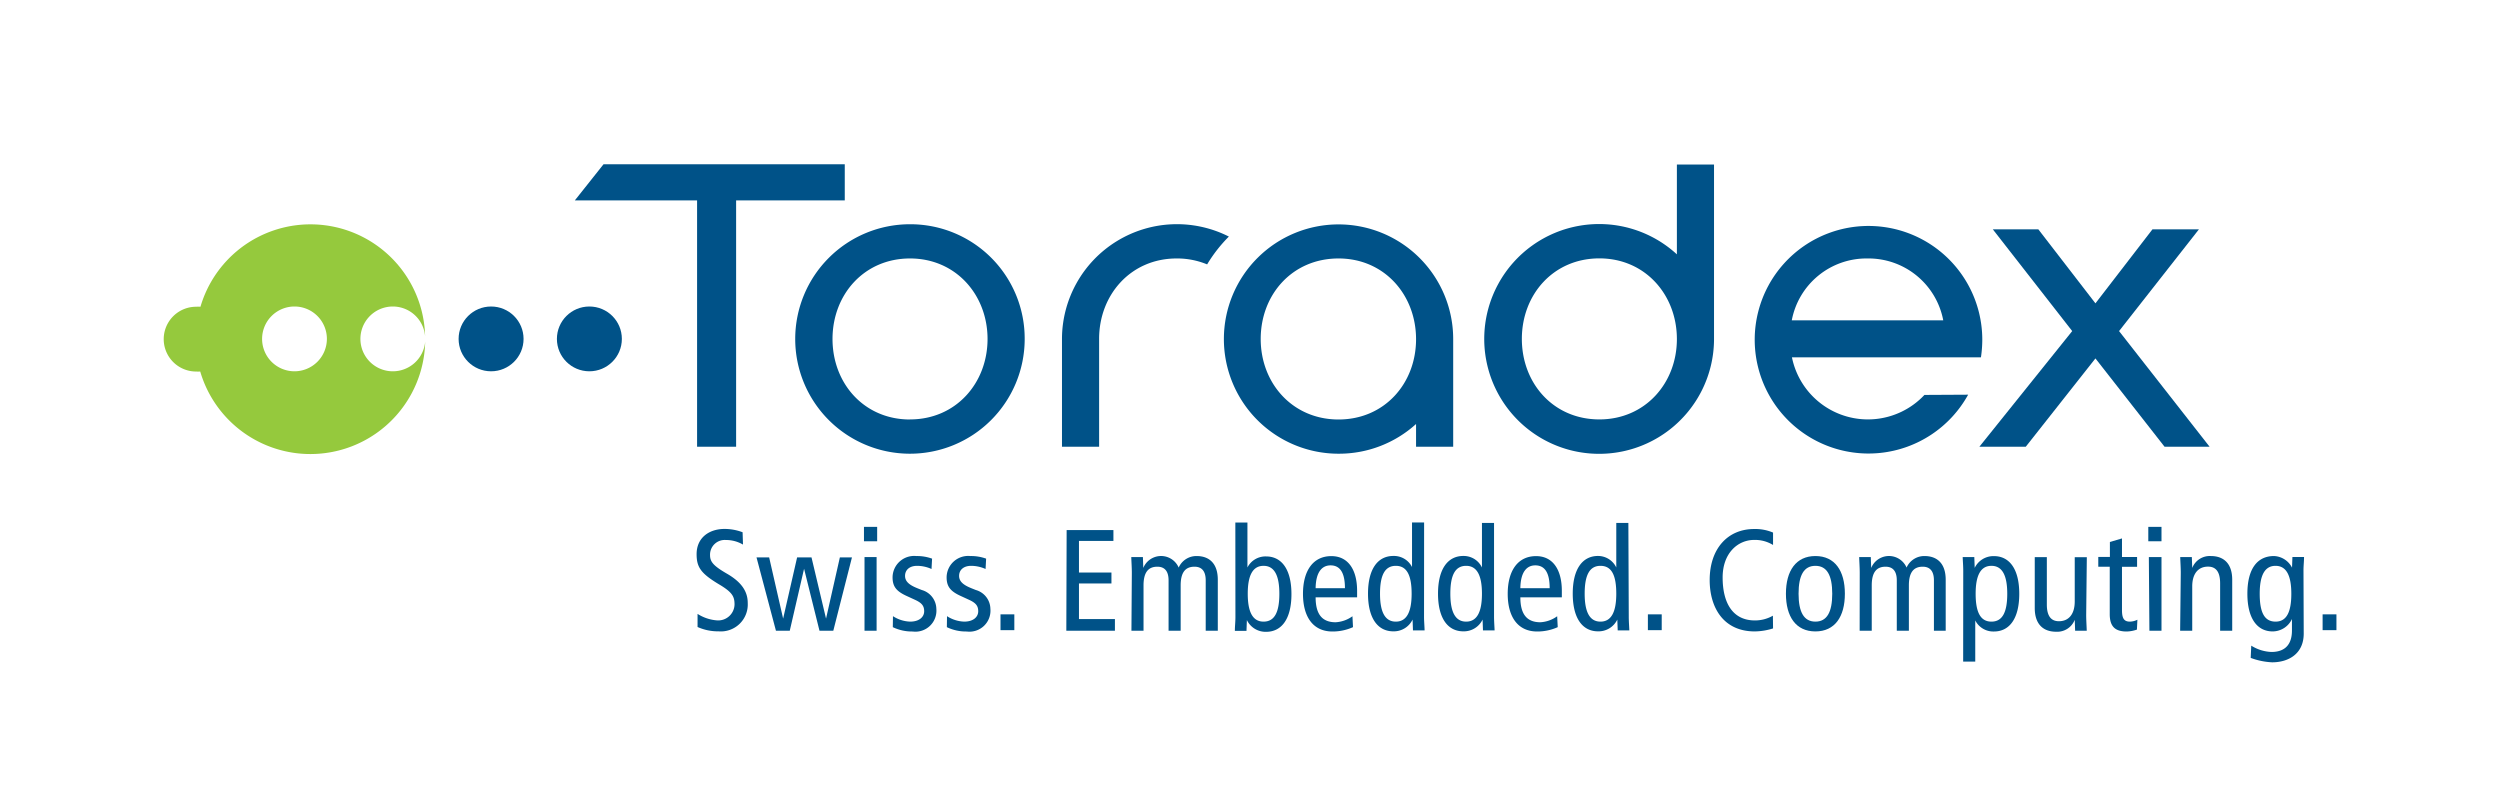 <svg id="Layer_1" data-name="Layer 1" xmlns="http://www.w3.org/2000/svg" viewBox="0 0 316.39 100.65"><defs><style>.cls-1{opacity:0;}.cls-2{fill:none;stroke:#bcbec0;stroke-miterlimit:10;stroke-width:0.25px;stroke-dasharray:3;}.cls-3{fill:#95c93d;fill-rule:evenodd;}.cls-4{fill:#005288;}</style></defs><title>Toradex Global Logo</title><g class="cls-1"><rect class="cls-2" x="0.13" y="0.13" width="316.03" height="20.67"/><rect class="cls-2" x="0.13" y="79.85" width="316.03" height="20.67"/><rect class="cls-2" x="295.59" y="0.13" width="20.67" height="100.4"/><rect class="cls-2" x="0.13" y="0.13" width="20.67" height="100.4"/></g><g id="_Group_" data-name="&lt;Group&gt;"><g id="_Group_2" data-name="&lt;Group&gt;"><path id="_Compound_Path_" data-name="&lt;Compound Path&gt;" class="cls-3" d="M242.15,348.17a4.1,4.1,0,1,1,4.1-4.42A14.51,14.51,0,0,0,217.82,340a4.43,4.43,0,0,0-.55,0,4.1,4.1,0,1,0,0,8.2,4.32,4.32,0,0,0,.52,0,14.53,14.53,0,0,0,28.47-3.79A4.11,4.11,0,0,1,242.15,348.17Zm-12.44,0a4.1,4.1,0,1,1,4.11-4.1A4.11,4.11,0,0,1,229.71,348.17Z" transform="translate(-192.45 -301.18)"/></g><g id="_Group_3" data-name="&lt;Group&gt;"><ellipse id="_Path_" data-name="&lt;Path&gt;" class="cls-4" cx="62.15" cy="42.89" rx="4.11" ry="4.1"/></g><g id="_Group_4" data-name="&lt;Group&gt;"><ellipse id="_Path_2" data-name="&lt;Path&gt;" class="cls-4" cx="74.59" cy="42.89" rx="4.11" ry="4.1"/></g><g id="_Group_5" data-name="&lt;Group&gt;"><g id="_Group_6" data-name="&lt;Group&gt;"><polygon id="_Path_3" data-name="&lt;Path&gt;" class="cls-4" points="88.22 56.54 93.16 56.54 93.16 25.36 106.91 25.36 106.91 20.79 76.38 20.79 72.75 25.36 88.22 25.36 88.22 56.54"/></g><g id="_Group_7" data-name="&lt;Group&gt;"><path id="_Compound_Path_2" data-name="&lt;Compound Path&gt;" class="cls-4" d="M307.62,329.56a14.52,14.52,0,1,0,14.51,14.58A14.47,14.47,0,0,0,307.62,329.56Zm0,24.71c-5.82,0-9.81-4.57-9.81-10.19s4-10.19,9.81-10.19,9.81,4.62,9.81,10.19S313.44,354.26,307.62,354.26Z" transform="translate(-192.45 -301.18)"/></g><g id="_Group_8" data-name="&lt;Group&gt;"><polygon id="_Path_4" data-name="&lt;Path&gt;" class="cls-4" points="268.18 41.9 278.29 29.02 272.41 29.02 265.19 38.39 257.96 29.02 252.2 29.02 262.25 41.9 250.5 56.54 256.37 56.54 265.19 45.36 273.94 56.54 279.64 56.54 268.18 41.9"/></g><g id="_Group_9" data-name="&lt;Group&gt;"><path id="_Path_5" data-name="&lt;Path&gt;" class="cls-4" d="M345.22,334.64a18.28,18.28,0,0,1,2.75-3.52,14.55,14.55,0,0,0-21.12,12.94v13.66h4.7V344.06c0-5.56,4-10.17,9.81-10.17A9.92,9.92,0,0,1,345.22,334.64Z" transform="translate(-192.45 -301.18)"/></g><g id="_Group_10" data-name="&lt;Group&gt;"><path id="_Compound_Path_3" data-name="&lt;Compound Path&gt;" class="cls-4" d="M361.85,358.6a14.52,14.52,0,0,0,9.81-3.76v2.88h4.7V344.14a14.51,14.51,0,1,0-14.51,14.46Zm0-24.71c5.81,0,9.81,4.62,9.81,10.22s-4,10.16-9.81,10.16S352,349.7,352,344.08,356,333.89,361.85,333.89Z" transform="translate(-192.45 -301.18)"/></g><g id="_Group_11" data-name="&lt;Group&gt;"><path id="_Compound_Path_4" data-name="&lt;Compound Path&gt;" class="cls-4" d="M409.37,343.92V322h-4.7v11.37a14.54,14.54,0,1,0,4.7,10.79Zm-14.51,10.34c-5.82,0-9.81-4.57-9.81-10.19s4-10.19,9.81-10.19,9.8,4.62,9.81,10.19S400.68,354.26,394.86,354.26Z" transform="translate(-192.45 -301.18)"/></g><g id="_Group_12" data-name="&lt;Group&gt;"><path id="_Compound_Path_5" data-name="&lt;Compound Path&gt;" class="cls-4" d="M436,351.16a9.81,9.81,0,0,1-16.77-4.76h23.92a15.28,15.28,0,0,0,.17-2.27,14.4,14.4,0,1,0-1.79,7Zm-7.19-17.27a9.63,9.63,0,0,1,9.57,7.83H419.21A9.62,9.62,0,0,1,428.78,333.89Z" transform="translate(-192.45 -301.18)"/></g></g><g id="_Group_13" data-name="&lt;Group&gt;"><path id="_Compound_Path_6" data-name="&lt;Compound Path&gt;" class="cls-4" d="M286.48,370.1a4.28,4.28,0,0,0-2.17-.58,1.86,1.86,0,0,0-2,1.89c0,.82.33,1.33,2.15,2.38s2.62,2.24,2.62,3.69a3.41,3.41,0,0,1-3.69,3.6,6.32,6.32,0,0,1-2.66-.55v-1.66a5.26,5.26,0,0,0,2.42.82,2.07,2.07,0,0,0,2.26-2c0-1-.25-1.55-2-2.58-2.29-1.38-2.8-2.17-2.8-3.8,0-2.09,1.6-3.19,3.53-3.19a6.45,6.45,0,0,1,2.29.42Z" transform="translate(-192.45 -301.18)"/><path id="_Compound_Path_7" data-name="&lt;Compound Path&gt;" class="cls-4" d="M297.91,381h-1.75l-1.95-7.84h0L292.4,381h-1.75l-2.46-9.28h1.6l1.77,7.75h0l1.77-7.75h1.82l1.84,7.75h0l1.75-7.75h1.53Z" transform="translate(-192.45 -301.18)"/><path id="_Compound_Path_8" data-name="&lt;Compound Path&gt;" class="cls-4" d="M303.46,367.86v1.82h-1.67v-1.82Zm-1.6,3.82h1.53V381h-1.53Z" transform="translate(-192.45 -301.18)"/><path id="_Compound_Path_9" data-name="&lt;Compound Path&gt;" class="cls-4" d="M305.46,379.16a4.23,4.23,0,0,0,2.18.69c1.16,0,1.77-.6,1.77-1.31s-.33-1.07-1.18-1.46l-1-.46c-1.33-.6-1.82-1.2-1.82-2.38a2.73,2.73,0,0,1,3-2.69,5.61,5.61,0,0,1,2,.33l-.07,1.31a4.48,4.48,0,0,0-1.82-.4c-1,0-1.53.55-1.53,1.27s.55,1.16,1.57,1.57l.55.22a2.52,2.52,0,0,1,1.84,2.37,2.66,2.66,0,0,1-3,2.88,5.56,5.56,0,0,1-2.51-.55Z" transform="translate(-192.45 -301.18)"/><path id="_Compound_Path_10" data-name="&lt;Compound Path&gt;" class="cls-4" d="M312.3,379.16a4.23,4.23,0,0,0,2.18.69c1.16,0,1.77-.6,1.77-1.31s-.33-1.07-1.18-1.46l-1-.46c-1.33-.6-1.82-1.2-1.82-2.38a2.73,2.73,0,0,1,3-2.69,5.61,5.61,0,0,1,2,.33l-.07,1.31a4.48,4.48,0,0,0-1.82-.4c-1,0-1.53.55-1.53,1.27s.55,1.16,1.57,1.57l.55.22a2.52,2.52,0,0,1,1.84,2.37,2.66,2.66,0,0,1-3,2.88,5.56,5.56,0,0,1-2.51-.55Z" transform="translate(-192.45 -301.18)"/><path id="_Compound_Path_11" data-name="&lt;Compound Path&gt;" class="cls-4" d="M319.07,378.93h1.75v2h-1.75Z" transform="translate(-192.45 -301.18)"/><path id="_Compound_Path_12" data-name="&lt;Compound Path&gt;" class="cls-4" d="M327.44,368.26h5.92v1.38H329v4h4.11v1.38H329v4.51h4.55V381h-6.15Z" transform="translate(-192.45 -301.18)"/><path id="_Compound_Path_13" data-name="&lt;Compound Path&gt;" class="cls-4" d="M335.69,373.68c0-.67-.05-1.35-.07-2h1.47l.05,1.38h0a2.43,2.43,0,0,1,4.48-.05,2.45,2.45,0,0,1,2.26-1.46c1.6,0,2.69.93,2.69,3V381h-1.53v-6.37c0-1.18-.51-1.73-1.42-1.73-1.13,0-1.75.69-1.75,2.37V381h-1.53v-6.37c0-1.18-.51-1.73-1.42-1.73-1.13,0-1.75.69-1.75,2.37V381h-1.53Z" transform="translate(-192.45 -301.18)"/><path id="_Compound_Path_14" data-name="&lt;Compound Path&gt;" class="cls-4" d="M348.79,367.31h1.53V373h0a2.56,2.56,0,0,1,2.37-1.4c1.91,0,3.2,1.57,3.2,4.77s-1.29,4.77-3.2,4.77a2.63,2.63,0,0,1-2.44-1.49h0l-.05,1.37h-1.47c0-.56.07-1.15.07-1.71Zm3.57,12.54c1.4,0,2-1.2,2-3.53s-.64-3.53-2-3.53-2,1.2-2,3.53S351,379.85,352.36,379.85Z" transform="translate(-192.45 -301.18)"/><path id="_Compound_Path_15" data-name="&lt;Compound Path&gt;" class="cls-4" d="M358.95,376.78c0,2.15.84,3.15,2.53,3.15a4,4,0,0,0,2.13-.76l.07,1.38a6.28,6.28,0,0,1-2.6.55c-2.46,0-3.73-1.86-3.73-4.77s1.27-4.77,3.59-4.77c2.09,0,3.26,1.67,3.26,4.4v.82Zm3.71-1.16c0-1.93-.6-2.89-1.82-2.89-1,0-1.86.73-1.89,2.89Z" transform="translate(-192.45 -301.18)"/><path id="_Compound_Path_16" data-name="&lt;Compound Path&gt;" class="cls-4" d="M372.67,379.25c0,.56.06,1.15.07,1.71h-1.47l-.05-1.37h0a2.63,2.63,0,0,1-2.44,1.49c-1.91,0-3.2-1.57-3.2-4.77s1.29-4.77,3.2-4.77a2.56,2.56,0,0,1,2.37,1.4h0v-5.64h1.53Zm-3.57-6.46c-1.4,0-2,1.2-2,3.53s.64,3.53,2,3.53,2-1.2,2-3.53S370.5,372.79,369.1,372.79Z" transform="translate(-192.45 -301.18)"/><path id="_Compound_Path_17" data-name="&lt;Compound Path&gt;" class="cls-4" d="M381.53,379.25c0,.56.05,1.15.07,1.71h-1.47l-.05-1.37h0a2.63,2.63,0,0,1-2.44,1.49c-1.91,0-3.2-1.57-3.2-4.77s1.29-4.77,3.2-4.77A2.56,2.56,0,0,1,380,373h0v-5.64h1.53ZM378,372.79c-1.4,0-2,1.2-2,3.53s.64,3.53,2,3.53,2-1.2,2-3.53S379.36,372.79,378,372.79Z" transform="translate(-192.45 -301.18)"/><path id="_Compound_Path_18" data-name="&lt;Compound Path&gt;" class="cls-4" d="M384.86,376.78c0,2.15.84,3.15,2.53,3.15a4,4,0,0,0,2.13-.76l.07,1.38a6.28,6.28,0,0,1-2.6.55c-2.46,0-3.73-1.86-3.73-4.77s1.27-4.77,3.59-4.77c2.09,0,3.26,1.67,3.26,4.4v.82Zm3.71-1.16c0-1.93-.6-2.89-1.82-2.89-1,0-1.86.73-1.89,2.89Z" transform="translate(-192.45 -301.18)"/><path id="_Compound_Path_19" data-name="&lt;Compound Path&gt;" class="cls-4" d="M398.58,379.25c0,.56.05,1.15.07,1.71h-1.47l-.05-1.37h0a2.63,2.63,0,0,1-2.44,1.49c-1.91,0-3.2-1.57-3.2-4.77s1.29-4.77,3.2-4.77A2.56,2.56,0,0,1,397,373h0v-5.64h1.53ZM395,372.79c-1.4,0-2,1.2-2,3.53s.64,3.53,2,3.53,2-1.2,2-3.53S396.42,372.79,395,372.79Z" transform="translate(-192.45 -301.18)"/><path id="_Compound_Path_20" data-name="&lt;Compound Path&gt;" class="cls-4" d="M401,378.93h1.75v2H401Z" transform="translate(-192.45 -301.18)"/><path id="_Compound_Path_21" data-name="&lt;Compound Path&gt;" class="cls-4" d="M416.84,380.71a8,8,0,0,1-2.31.38c-4,0-5.71-3.06-5.71-6.5,0-4,2.31-6.46,5.62-6.46a5.77,5.77,0,0,1,2.4.45v1.57a4.37,4.37,0,0,0-2.38-.64c-2.07,0-4,1.66-4,4.75,0,3.28,1.31,5.44,4.08,5.44a4.56,4.56,0,0,0,2.28-.6Z" transform="translate(-192.45 -301.18)"/><path id="_Compound_Path_22" data-name="&lt;Compound Path&gt;" class="cls-4" d="M422.2,371.55c2.46,0,3.73,1.86,3.73,4.77s-1.27,4.77-3.73,4.77-3.73-1.86-3.73-4.77S419.75,371.55,422.2,371.55Zm0,8.3c1.46,0,2.13-1.2,2.13-3.53s-.67-3.53-2.13-3.53-2.13,1.2-2.13,3.53S420.75,379.85,422.2,379.85Z" transform="translate(-192.45 -301.18)"/><path id="_Compound_Path_23" data-name="&lt;Compound Path&gt;" class="cls-4" d="M427.81,373.68c0-.67-.05-1.35-.07-2h1.47l.05,1.38h0a2.43,2.43,0,0,1,4.48-.05,2.45,2.45,0,0,1,2.26-1.46c1.6,0,2.69.93,2.69,3V381H437.2v-6.37c0-1.18-.51-1.73-1.42-1.73-1.13,0-1.75.69-1.75,2.37V381H432.5v-6.37c0-1.18-.51-1.73-1.42-1.73-1.13,0-1.75.69-1.75,2.37V381h-1.53Z" transform="translate(-192.45 -301.18)"/><path id="_Compound_Path_24" data-name="&lt;Compound Path&gt;" class="cls-4" d="M440.91,373.39c0-.56-.05-1.15-.07-1.71h1.47l.05,1.37h0a2.63,2.63,0,0,1,2.44-1.49c1.91,0,3.2,1.57,3.2,4.77s-1.29,4.77-3.2,4.77a2.56,2.56,0,0,1-2.37-1.4h0v5.21h-1.53Zm3.57,6.46c1.4,0,2-1.2,2-3.53s-.64-3.53-2-3.53-2,1.2-2,3.53S443.08,379.85,444.48,379.85Z" transform="translate(-192.45 -301.18)"/><path id="_Compound_Path_25" data-name="&lt;Compound Path&gt;" class="cls-4" d="M456.47,379c0,.67.05,1.35.07,2h-1.47l-.05-1.38h0a2.38,2.38,0,0,1-2.35,1.51c-1.62,0-2.71-.93-2.71-3v-6.44h1.53v6c0,1.47.55,2.11,1.53,2.11,1.2,0,2-.84,2-2.51v-5.59h1.53Z" transform="translate(-192.45 -301.18)"/><path id="_Compound_Path_26" data-name="&lt;Compound Path&gt;" class="cls-4" d="M462.89,380.86a4.28,4.28,0,0,1-1.29.24c-1.4,0-2.15-.56-2.15-2.2v-6H458v-1.24h1.47v-1.89l1.53-.45v2.35h1.91v1.24H461v5.48c0,1.06.27,1.46,1,1.46a2.2,2.2,0,0,0,.95-.24Z" transform="translate(-192.45 -301.18)"/><path id="_Compound_Path_27" data-name="&lt;Compound Path&gt;" class="cls-4" d="M466,367.86v1.82h-1.67v-1.82Zm-1.6,3.82H466V381h-1.53Z" transform="translate(-192.45 -301.18)"/><path id="_Compound_Path_28" data-name="&lt;Compound Path&gt;" class="cls-4" d="M468.44,373.68c0-.67-.05-1.35-.07-2h1.47l.05,1.38h0a2.38,2.38,0,0,1,2.35-1.51c1.62,0,2.71.93,2.71,3V381h-1.53v-6c0-1.47-.55-2.11-1.53-2.11-1.2,0-2,.84-2,2.51V381h-1.53Z" transform="translate(-192.45 -301.18)"/><path id="_Compound_Path_29" data-name="&lt;Compound Path&gt;" class="cls-4" d="M484,381.36c0,2.57-1.93,3.64-4,3.64a8.88,8.88,0,0,1-2.71-.56l.07-1.55a5.14,5.14,0,0,0,2.55.8c1.87,0,2.6-1.11,2.6-2.71v-1.46h0a2.71,2.71,0,0,1-2.44,1.57c-1.91,0-3.2-1.57-3.2-4.77s1.29-4.77,3.37-4.77a2.69,2.69,0,0,1,2.28,1.47h0l.05-1.35h1.47c0,.55-.07,1.13-.07,1.69Zm-3.57-1.51c1.4,0,2-1.2,2-3.53s-.64-3.53-2-3.53-2,1.2-2,3.53S479,379.85,480.44,379.85Z" transform="translate(-192.45 -301.18)"/><path id="_Compound_Path_30" data-name="&lt;Compound Path&gt;" class="cls-4" d="M486.39,378.93h1.75v2h-1.75Z" transform="translate(-192.45 -301.18)"/></g></g></svg>